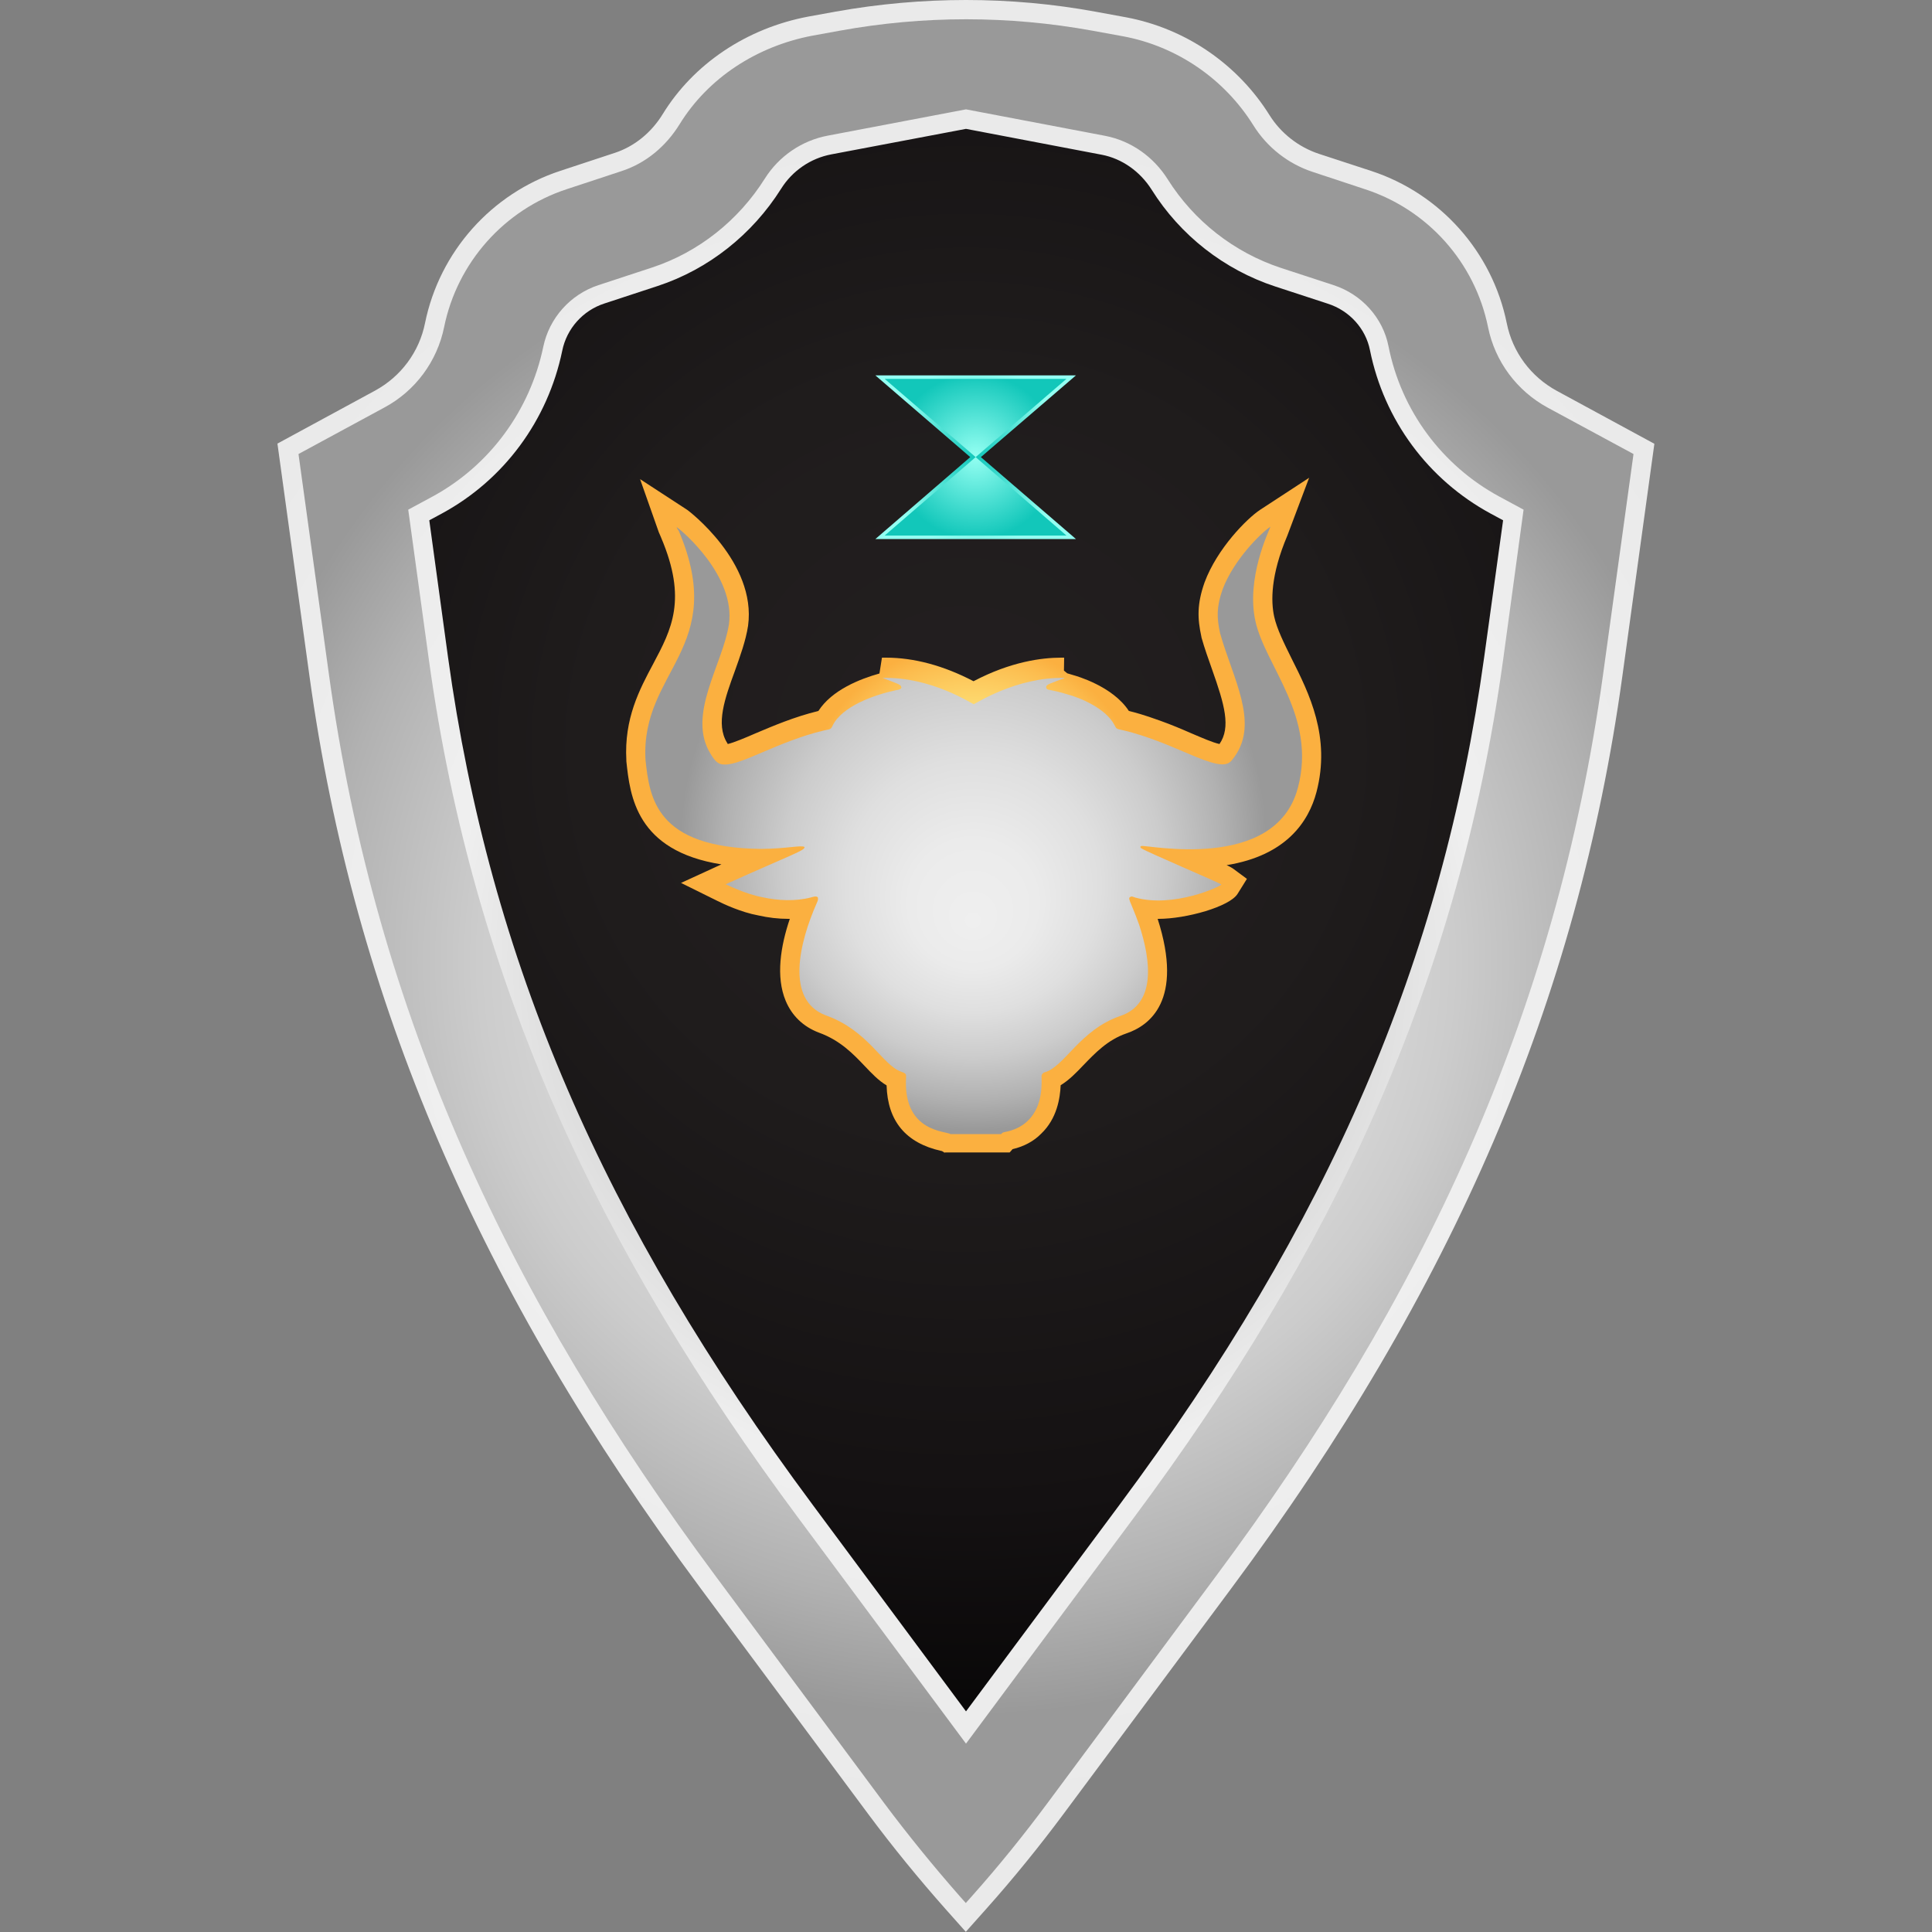 <?xml version="1.0" encoding="utf-8"?>
<!-- Generator: Adobe Illustrator 25.2.1, SVG Export Plug-In . SVG Version: 6.00 Build 0)  -->
<svg version="1.1" id="Layer_1" xmlns="http://www.w3.org/2000/svg" xmlns:xlink="http://www.w3.org/1999/xlink" x="0px" y="0px"
	 viewBox="0 0 1000 1000" style="enable-background:new 0 0 1000 1000;" xml:space="preserve">
<rect x="0" y="0" width="1000" height="1000" fill="#808080" stroke="none"/>
<style type="text/css">
	.st0{fill:url(#SVGID_1_);}
	.st1{fill:url(#SVGID_2_);}
	.st2{fill:url(#SVGID_3_);}
	.st3{fill:url(#SVGID_4_);}
	.st4{fill:url(#SVGID_5_);}
	.st5{fill:url(#SVGID_6_);}
	.st6{fill:url(#SVGID_7_);}
</style>
<g>
	<g>
		<g>
			<radialGradient id="SVGID_1_" cx="499.999" cy="388.091" r="628.927" gradientUnits="userSpaceOnUse">
				<stop  offset="0" style="stop-color:#231F20"/>
				<stop  offset="0.316" style="stop-color:#1F1C1C"/>
				<stop  offset="0.622" style="stop-color:#141112"/>
				<stop  offset="0.923" style="stop-color:#000000"/>
				<stop  offset="0.924" style="stop-color:#000000"/>
			</radialGradient>
			<path class="st0" d="M499.4,34.7c-1.6,0-80.2,5.1-289.1,192.7c-7.2,58.5-30.1,310.4,85.3,455.9
				c101.2,127.5,173.8,201.6,204.5,231.3c41.1-41.1,115.5-119.3,204.3-231.3c115.3-145.4,92.5-397.3,85.3-455.9
				c-136.5-66.6,33.2-76.7-289.1-192.7L500,10L499.4,34.7z"/>
		</g>
		<radialGradient id="SVGID_2_" cx="500" cy="500" r="434.155" gradientUnits="userSpaceOnUse">
			<stop  offset="0" style="stop-color:#999999"/>
			<stop  offset="0.615" style="stop-color:#EFEFEF"/>
			<stop  offset="0.954" style="stop-color:#EBEBEB"/>
			<stop  offset="1" style="stop-color:#EAEAEA"/>
		</radialGradient>
		<path class="st1" d="M489.3,988c-13.9-15.7-27.3-32.1-39.8-48.9l-86.8-116.9c-115-154.8-179.4-304.8-202.5-472.1l-16.6-120.5
			l50.5-27.4c13.4-7.3,22.9-20,25.9-35c7.5-36.9,34.4-67.1,70.1-78.8l28.2-9.3c10-3.3,18.8-10.4,24.7-20
			c16-26.1,43.5-44.5,75.3-50.5l14.3-2.6C454.9,2,477.5,0,500,0c22.5,0,45.1,2,67.3,6.1L583.1,9c30.6,5.8,57.5,24.2,74,50.6
			c5.9,9.4,15,16.5,25.5,20l27.2,8.9c35.7,11.7,62.6,41.9,70.1,78.8c3,15,12.5,27.7,25.9,35l50.5,27.4l-16.6,120.5
			c-23.1,167.3-87.4,317.3-202.5,472.1L550.4,939c-12.5,16.8-25.9,33.3-39.8,48.9l-10.7,12L489.3,988z M231.9,340.2
			c21.7,156.9,79.9,292.3,188.9,438.9L500,885.8l79.3-106.7c109-146.6,167.2-282,188.9-438.9l9.8-70.9l-6.5-3.5
			c-32.4-17.6-55.1-48.4-62.4-84.5c-2.2-11.2-10.6-20.5-21.8-24.1l-27.2-8.9c-26.5-8.7-49.2-26.5-64-50.1
			c-6-9.5-15.4-16.1-25.8-18.1L500,66.7l-69.7,13.2c-10.7,2-20.2,8.5-26,17.8c-15,23.8-37.7,41.7-63.8,50.3l-27.7,9.1
			c-11.1,3.6-19.5,13-21.8,24.5c-7.5,36.1-30.2,66.8-62.3,84.2l-6.5,3.5L231.9,340.2z"/>
		<radialGradient id="SVGID_3_" cx="499.999" cy="497.473" r="422.526" gradientUnits="userSpaceOnUse">
			<stop  offset="0" style="stop-color:#EFEFEF"/>
			<stop  offset="0.204" style="stop-color:#EBEBEB"/>
			<stop  offset="0.402" style="stop-color:#DFDFDF"/>
			<stop  offset="0.597" style="stop-color:#CCCCCC"/>
			<stop  offset="0.789" style="stop-color:#B1B1B1"/>
			<stop  offset="0.924" style="stop-color:#999999"/>
		</radialGradient>
		<path class="st2" d="M801.1,211c-16-8.7-27.3-23.9-30.9-41.7c-6.8-33.4-31.1-60.7-63.5-71.3L679.5,89
			c-12.8-4.2-23.7-12.8-30.8-24.2c-15-24-39.5-40.8-67.3-46l-15.9-2.9c-43.3-7.9-87.6-7.9-130.9,0l-14.3,2.6
			c-28.2,5.4-53.6,21.5-68.6,45.9c-7,11.3-17.4,20.1-30.1,24.2l-28.2,9.3c-32.4,10.6-56.7,38-63.5,71.3
			c-3.6,17.8-14.9,33.1-30.9,41.7l-44.5,24.1l15.7,113.7C194.6,526,264,672.6,370.7,816.2l86.8,116.9c12.4,16.6,25.5,32.7,39.2,48.3
			l3.2,3.6l3.2-3.6c13.8-15.5,26.8-31.6,39.2-48.3l86.8-116.9C736,672.6,805.4,526,829.8,348.7l15.7-113.7L801.1,211z M778,341.6
			C754.7,510.2,688.8,648.4,587.3,785L500,902.5L412.7,785C311.2,648.4,245.3,510.2,222,341.6l-10.7-77.8l12.6-6.8
			c29.6-16.1,50.4-44.5,57.3-77.5c3.1-14.9,14-27.1,28.5-31.9l27.7-9.1c24.3-8,44.9-24.5,58.5-46.1c7.3-11.6,19.2-19.7,32.6-22.2
			L500,56.6l72,13.7c13.5,2.6,25.1,10.9,32.4,22.5c13.6,21.6,34.4,37.9,58.7,45.9l27.2,8.9c14.4,4.7,25.5,16.8,28.4,31.7
			c6.6,33.2,27.6,61.6,57.3,77.7l12.6,6.8L778,341.6z"/>
	</g>
	<g>
		<radialGradient id="SVGID_4_" cx="504.979" cy="236.633" r="47.381" gradientUnits="userSpaceOnUse">
			<stop  offset="0" style="stop-color:#12C7BA"/>
			<stop  offset="1" style="stop-color:#94FFF2"/>
		</radialGradient>
		<polygon class="st3" points="453.1,279 502.2,236.6 453.1,194.3 556.9,194.3 507.7,236.6 556.9,279 		"/>
		<radialGradient id="SVGID_5_" cx="504.979" cy="236.179" r="42.618" gradientUnits="userSpaceOnUse">
			<stop  offset="0" style="stop-color:#94FFF2"/>
			<stop  offset="1" style="stop-color:#12C7BA"/>
		</radialGradient>
		<polygon class="st4" points="552,196.1 457.9,196.1 505,236.6 457.9,277.2 552,277.2 505,236.6 		"/>
	</g>
	<g>
		<radialGradient id="SVGID_6_" cx="503.931" cy="421.971" r="177.343" gradientUnits="userSpaceOnUse">
			<stop  offset="0" style="stop-color:#FFF48D"/>
			<stop  offset="0.117" style="stop-color:#FFF189"/>
			<stop  offset="0.231" style="stop-color:#FEE67D"/>
			<stop  offset="0.343" style="stop-color:#FDD56A"/>
			<stop  offset="0.453" style="stop-color:#FCBD4F"/>
			<stop  offset="0.503" style="stop-color:#FBB040"/>
		</radialGradient>
		<path class="st5" d="M489,596.7l-1.4-0.9c-0.1,0-0.3-0.1-0.5-0.1c-18.3-4.1-27.7-15.5-28.2-33.9c-4.2-2.5-7.7-6.2-11.4-10.1
			c-5.9-6.2-12.6-13.2-23.6-17.2c-8.2-3.1-14-8.8-17.2-16.4c-5.3-12.6-2.6-28.6,2.1-42.5c-0.3,0-0.5,0-0.8,0
			c-5.1,0-10.3-0.6-15.6-1.8c-8.7-1.6-17.7-5.8-21.1-7.5l-18.8-9.3c0,0,20.3-9.3,20.9-9.6c-44.2-7-47.3-35.5-49.2-53.4l0-0.5
			c-1.2-21.6,6.8-36.6,13.9-49.9c9.5-17.9,17.7-33.3,4.1-65.3l-0.2-0.5c-0.3-0.8-0.7-1.5-1-2.3l-9.7-27.5l24.4,15.9
			c0.4,0.2,36,27.1,31.5,60c-1.2,7.8-4.1,15.7-6.8,23.3c-5.2,14.2-10,27.6-4.1,37.2c0.2,0.3,0.3,0.5,0.4,0.7
			c3.1-0.7,9.5-3.4,14.3-5.5c9-3.8,20.2-8.6,32.6-11.6c7-10.9,21.6-16.6,31.6-19.4l1.3-8.2c0.7,0,1.4,0,2.1,0
			c14.5,0,29.8,4.1,45.3,12.2c19.2-10.1,35.2-12.2,45.4-12.2l1.5,0l-0.1,6.7l1.7,1.4c0.9,0.3,1.9,0.6,3,0.9
			c1.8,0.5,20.6,5.8,28.9,18.6c3,0.7,7.8,2,16.1,5c5.9,2.1,11.3,4.4,16.1,6.5c5.9,2.5,11.1,4.8,14.7,5.6c6-8.7,2.6-20.4-3.8-38.5
			c-1.9-5.4-3.9-10.9-5.5-16.6l-0.1-0.6c-2-9.2-2.3-16.7,1.7-28c6.5-17.5,21.9-33,28.7-37.5l25.4-16.6l-10.7,28.4
			c-0.1,0.3-0.3,0.8-0.6,1.6c-8.7,20.5-8.5,34-6.8,41.8c1.4,6.4,5.1,13.8,9,21.7c9.1,18.1,20.4,40.6,12.9,69.2
			c-4,15.1-15.5,32.8-46.5,37.8c2.2,1,2.5,1.3,3.2,1.7l7.3,5.4l-4.8,7.7c-4.1,6.7-26.6,13-41,13c-0.1,0-0.3,0-0.4,0
			c13.6,42.3-4.3,55.3-16.2,59.3c-9.7,3.3-16.3,10.3-22.2,16.4c-3.8,4-7.5,7.8-11.8,10.4c-0.3,6.5-1.8,17.2-10.1,25.1
			c-3.7,3.8-8.8,6.6-14.8,8l-1.5,1.7H489z"/>
		
			<radialGradient id="SVGID_7_" cx="503.931" cy="430.045" r="163.784" fx="503.563" fy="477.589" gradientUnits="userSpaceOnUse">
			<stop  offset="0" style="stop-color:#EFEFEF"/>
			<stop  offset="0.204" style="stop-color:#EBEBEB"/>
			<stop  offset="0.402" style="stop-color:#DFDFDF"/>
			<stop  offset="0.597" style="stop-color:#CCCCCC"/>
			<stop  offset="0.789" style="stop-color:#B1B1B1"/>
			<stop  offset="0.924" style="stop-color:#999999"/>
		</radialGradient>
		<path class="st6" d="M350.2,272.8c3.3,2.2,30.5,25.6,27.1,50.3c-3.2,20.9-22,47-9.5,67.1c2.2,3.6,3.9,5.7,7.4,5.5
			c8.7,0.3,28-12.1,51.2-17.6c2.8-0.7,3.6-0.3,4.5-2.4c4.8-10.1,21.5-16,32.6-18.4c0.9-0.2,3.9-0.4,2.8-2.2
			c-0.6-0.9-1.9-1.3-9.5-4.2c24.9-0.7,46,13.2,47.2,13.6c1-0.3,22.1-14.1,46.7-13.6l0.2-0.2c-0.1,0.1-0.2,0.3-0.2,0.5
			c-0.9,0.1-6.1,2.2-7.1,2.6c-1.2,0.5-2.5,1.1-2,2.4c0.5,1.2,2.2,0.5,10.9,3.2c6.1,1.6,19.8,7.1,24.3,15.8c2,3.9,0.1,0.3,20.3,7.6
			c13.5,4.9,24.7,10.9,32.6,12.5c6.3,1.2,7.4-1.1,9.2-3.5c13-17.9-0.9-40.8-7.4-64.1c-1.7-7.9-1.9-13.5,1.3-22.6
			c5.7-15.3,19.9-29.3,24.8-32.5c-1,2.6-12.7,26.9-7.8,48.9c5.1,23.3,31.8,49.2,22,86.2c-11.6,44.1-78.8,29.3-81.1,30.2
			c-0.2,0.1-0.4,0.1-0.4,0.4c-0.1,0.4,0.2,0.7,0.5,0.8c1.9,1.5,40.1,17.7,41.4,18.7c-0.7,1.2-24.8,12.2-44.5,6.8
			c-0.7-0.2-1.3-0.5-2-0.6c-2.6,0.8-0.9,1.2,3.9,14.6c6.2,18.8,8.8,41-9.8,47.3c-20.8,7.1-28.9,26.3-39,29.1c-0.9,0.2-1.7,1.1-1.7,2
			c0,2.7,1.1,15.2-7,23c-3.3,3.3-7.8,5.2-12.3,6c-0.7,0.1-1.2,0.5-1.6,1h-26.2c-2.5-1.6-23.5-1.1-23.1-27.1c0-4,0.8-4-2.5-5.2
			c-9.8-3.5-17-21.4-39.1-29.2c-20.9-8-13.6-37.6-4.5-58.2c0.4-0.8,0.8-1.8,0.5-2.8c-0.6-1-3.2-0.1-3.5,0c-8.1,2.1-17,1.7-25.2-0.1
			c-9.1-1.7-18.8-6.7-19-6.7c34.8-15.7,41.2-17.5,40.8-19.3c-1.5-1.1-9.3,0.9-22.5,1c-54.8-0.6-57.7-26.8-59.8-46.2
			c-2.5-46.4,43.1-57.5,17.2-118.5C350.9,274.3,350.5,273.6,350.2,272.8z"/>
	</g>
</g>
</svg>
